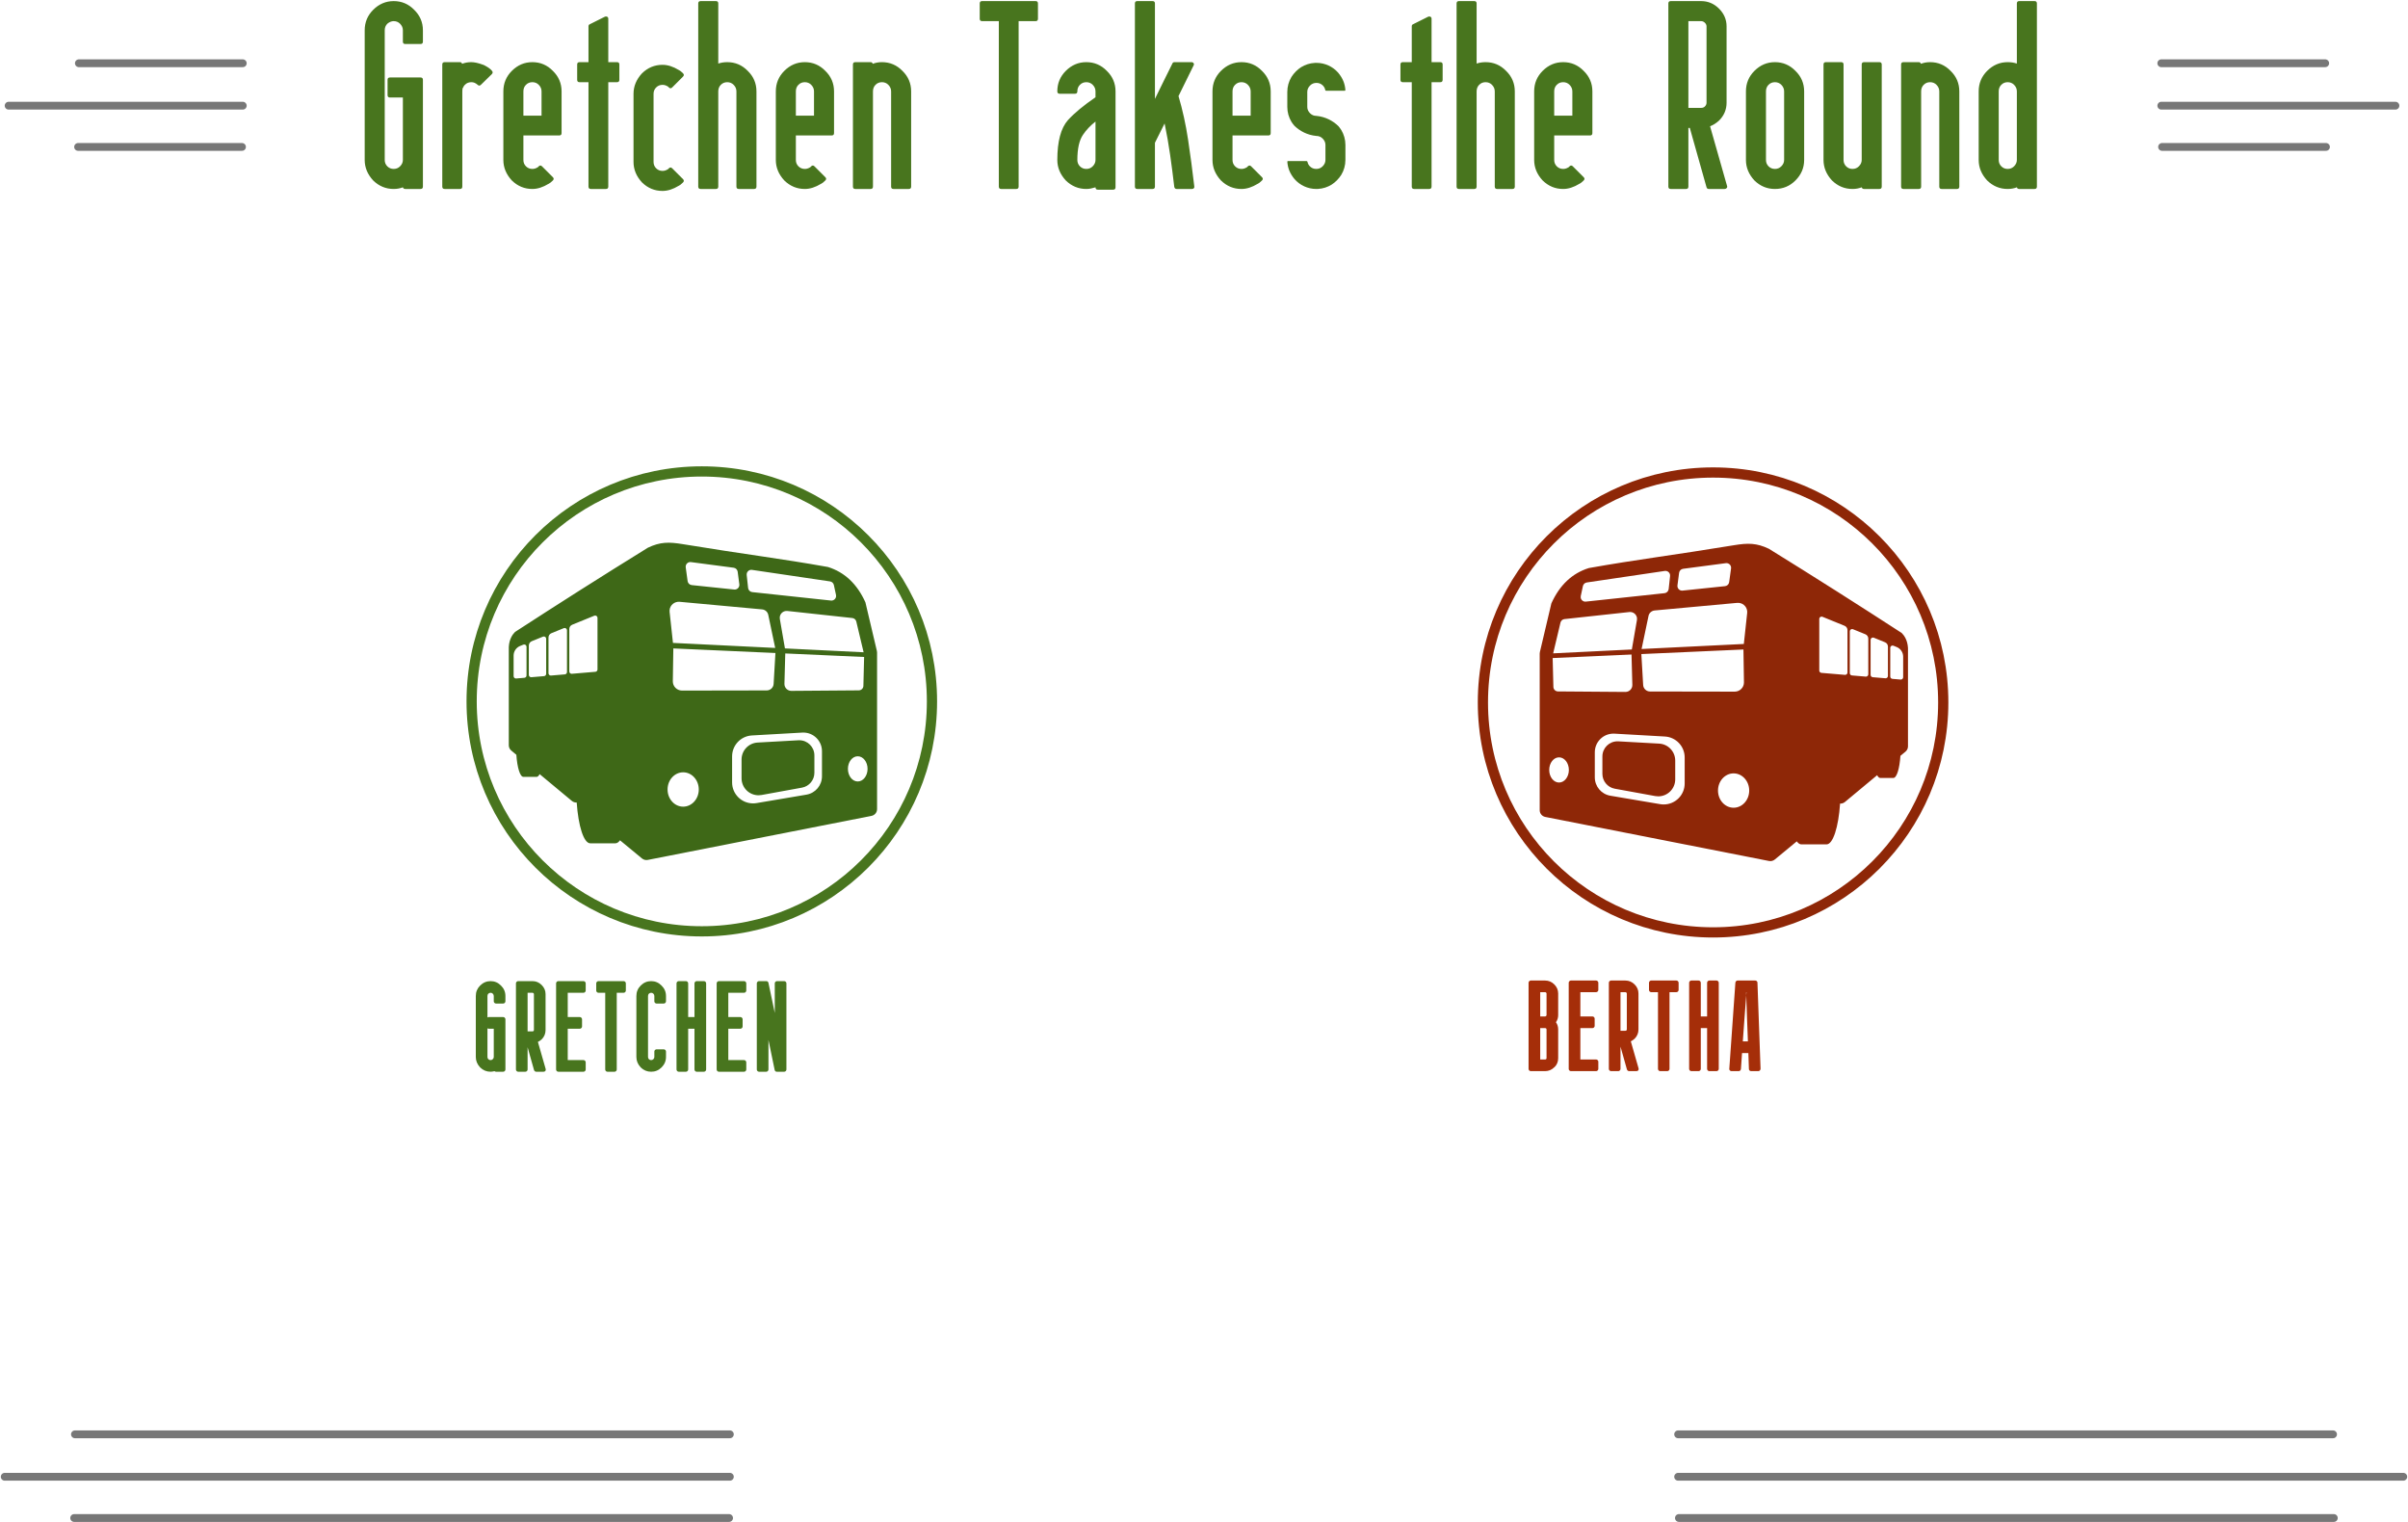 <?xml version="1.0" encoding="UTF-8"?>
<svg width="1226px" height="775px" viewBox="0 0 1226 775" version="1.1" xmlns="http://www.w3.org/2000/svg" xmlns:xlink="http://www.w3.org/1999/xlink">
    <!-- Generator: Sketch 51.3 (57544) - http://www.bohemiancoding.com/sketch -->
    <title>bus_round_win_card_gretchen</title>
    <desc>Created with Sketch.</desc>
    <defs></defs>
    <g id="Page-1" stroke="none" stroke-width="1" fill="none" fill-rule="evenodd">
        <g id="round_win_screen_gretchen" transform="translate(-290, -267)">
            <g id="bus_round_win_card_gretchen" transform="translate(235, 261)">
                <g id="button_play_next_round" transform="translate(57, 735)" fill-rule="nonzero" stroke="#272727" stroke-linecap="round" stroke-linejoin="round" stroke-opacity="0.626" stroke-width="3.974">
                    <g id="lines_r" transform="translate(852, 0)">
                        <path d="M0.397,22.8 L369.603,22.8" id="Line-2"></path>
                        <path d="M0.397,1.2 L333.841,1.2" id="Line-2"></path>
                        <path d="M0.795,43.799 L334.238,43.799" id="Line-2"></path>
                    </g>
                    <g id="lines_l" transform="translate(185, 22.5) scale(-1, 1) translate(-185, -22.5) ">
                        <path d="M0.397,22.8 L369.603,22.8" id="Line-2"></path>
                        <path d="M0.397,1.2 L333.841,1.2" id="Line-2"></path>
                        <path d="M0.795,43.799 L334.238,43.799" id="Line-2"></path>
                    </g>
                </g>
                <g id="score_bertha" transform="translate(810, 246.543)">
                    <g id="text" transform="translate(11, 242)" fill="#A52E09">
                        <path d="M20.664,34.923 C20.852,34.923 21.059,34.81 21.285,34.585 C21.36,34.509 21.398,34.396 21.398,34.246 L21.398,23.236 C21.398,23.086 21.323,22.935 21.172,22.784 C21.021,22.634 20.852,22.559 20.664,22.559 L18.18,22.559 L18.18,34.923 L20.664,34.923 Z M18.18,40.852 L18.18,56.83 L20.664,56.83 C20.89,56.83 21.059,56.773 21.172,56.66 C21.323,56.51 21.398,56.34 21.398,56.152 L21.398,41.529 C21.398,41.341 21.323,41.172 21.172,41.021 C21.059,40.908 20.89,40.852 20.664,40.852 L18.18,40.852 Z M27.326,34.246 C27.326,35.563 26.95,36.768 26.197,37.859 C26.95,38.951 27.326,40.174 27.326,41.529 L27.326,56.152 C27.326,58.034 26.667,59.596 25.35,60.838 L25.35,60.782 C24.033,62.099 22.471,62.758 20.664,62.758 L13.38,62.758 C13.079,62.758 12.816,62.645 12.59,62.419 C12.364,62.193 12.251,61.93 12.251,61.629 L12.251,17.759 C12.251,17.458 12.364,17.195 12.59,16.969 C12.816,16.743 13.079,16.63 13.38,16.63 L20.664,16.63 C22.471,16.63 24.033,17.289 25.35,18.606 C26.667,19.924 27.326,21.467 27.326,23.236 L27.326,34.246 Z M38.618,34.923 L44.772,34.923 C45.073,34.923 45.336,35.036 45.562,35.262 C45.788,35.488 45.901,35.751 45.901,36.052 L45.901,39.722 C45.901,40.024 45.788,40.287 45.562,40.513 C45.336,40.739 45.073,40.852 44.772,40.852 L38.618,40.852 L38.618,56.83 L46.635,56.83 C46.936,56.83 47.2,56.943 47.425,57.169 C47.651,57.394 47.764,57.658 47.764,57.959 L47.764,61.629 C47.764,61.93 47.651,62.193 47.425,62.419 C47.2,62.645 46.936,62.758 46.635,62.758 L33.819,62.758 C33.517,62.758 33.254,62.645 33.028,62.419 C32.802,62.193 32.689,61.93 32.689,61.629 L32.689,17.759 C32.689,17.458 32.802,17.195 33.028,16.969 C33.254,16.743 33.517,16.63 33.819,16.63 L46.635,16.63 C46.936,16.63 47.2,16.743 47.425,16.969 C47.651,17.195 47.764,17.458 47.764,17.759 L47.764,21.429 C47.764,21.73 47.651,21.994 47.425,22.22 C47.2,22.446 46.936,22.559 46.635,22.559 L38.618,22.559 L38.618,34.923 Z M54.257,62.758 C53.955,62.758 53.692,62.645 53.466,62.419 C53.24,62.193 53.127,61.93 53.127,61.629 L53.127,17.759 C53.127,17.458 53.24,17.195 53.466,16.969 C53.692,16.743 53.955,16.63 54.257,16.63 L61.54,16.63 C63.347,16.63 64.909,17.289 66.226,18.606 C67.543,19.924 68.202,21.467 68.202,23.236 L68.202,41.529 C68.202,43.373 67.543,44.954 66.226,46.272 C65.963,46.535 65.652,46.78 65.294,47.006 C64.937,47.232 64.608,47.42 64.306,47.57 C64.946,49.866 65.605,52.162 66.282,54.458 C66.96,56.754 67.619,59.051 68.259,61.347 C68.372,61.723 68.324,62.052 68.117,62.335 C67.91,62.617 67.6,62.758 67.186,62.758 L63.403,62.758 C63.177,62.758 62.961,62.673 62.754,62.504 C62.547,62.335 62.406,62.137 62.33,61.911 L59.056,50.28 L59.056,61.629 C59.056,61.93 58.943,62.193 58.717,62.419 C58.491,62.645 58.228,62.758 57.926,62.758 L54.257,62.758 Z M59.056,22.559 L59.056,42.207 L61.54,42.207 C61.766,42.207 61.935,42.15 62.048,42.037 C62.199,41.887 62.274,41.717 62.274,41.529 L62.274,23.236 C62.274,23.086 62.199,22.935 62.048,22.784 C61.897,22.634 61.728,22.559 61.54,22.559 L59.056,22.559 Z M79.268,62.758 C78.967,62.758 78.703,62.645 78.477,62.419 C78.251,62.193 78.139,61.93 78.139,61.629 L78.139,22.559 L74.695,22.559 C74.393,22.559 74.13,22.446 73.904,22.22 C73.678,21.994 73.565,21.73 73.565,21.429 L73.565,17.759 C73.565,17.458 73.678,17.195 73.904,16.969 C74.13,16.743 74.393,16.63 74.695,16.63 L87.511,16.63 C87.812,16.63 88.076,16.743 88.301,16.969 C88.527,17.195 88.64,17.458 88.64,17.759 L88.64,21.429 C88.64,21.73 88.527,21.994 88.301,22.22 C88.076,22.446 87.812,22.559 87.511,22.559 L84.01,22.559 L84.01,61.629 C84.01,61.93 83.897,62.193 83.672,62.419 C83.446,62.645 83.182,62.758 82.881,62.758 L79.268,62.758 Z M107.949,16.63 C108.25,16.63 108.514,16.743 108.739,16.969 C108.965,17.195 109.078,17.458 109.078,17.759 L109.078,61.629 C109.078,61.93 108.965,62.193 108.739,62.419 C108.514,62.645 108.25,62.758 107.949,62.758 L104.279,62.758 C103.978,62.758 103.714,62.645 103.489,62.419 C103.263,62.193 103.15,61.93 103.15,61.629 L103.15,40.852 L99.932,40.852 L99.932,61.629 C99.932,61.93 99.819,62.193 99.593,62.419 C99.367,62.645 99.104,62.758 98.802,62.758 L95.132,62.758 C94.831,62.758 94.568,62.645 94.342,62.419 C94.116,62.193 94.003,61.93 94.003,61.629 L94.003,17.759 C94.003,17.458 94.116,17.195 94.342,16.969 C94.568,16.743 94.831,16.63 95.132,16.63 L98.802,16.63 C99.104,16.63 99.367,16.743 99.593,16.969 C99.819,17.195 99.932,17.458 99.932,17.759 L99.932,34.923 L103.15,34.923 L103.15,17.759 C103.15,17.458 103.263,17.195 103.489,16.969 C103.714,16.743 103.978,16.63 104.279,16.63 L107.949,16.63 Z M115.57,62.758 C115.269,62.758 115.006,62.655 114.78,62.448 C114.554,62.241 114.441,61.986 114.441,61.685 L117.547,17.703 C117.584,17.402 117.707,17.148 117.914,16.941 C118.121,16.734 118.375,16.63 118.676,16.63 L127.653,16.63 C127.954,16.63 128.218,16.734 128.443,16.941 C128.669,17.148 128.782,17.402 128.782,17.703 L130.363,61.572 C130.363,61.874 130.25,62.146 130.024,62.391 C129.798,62.636 129.535,62.758 129.234,62.758 L125.564,62.758 C125.263,62.758 124.999,62.655 124.773,62.448 C124.548,62.241 124.435,61.986 124.435,61.685 L124.152,53.555 L120.934,53.555 L120.37,61.685 C120.332,61.986 120.21,62.241 120.003,62.448 C119.796,62.655 119.542,62.758 119.24,62.758 L115.57,62.758 Z M123.193,22.559 L123.136,22.559 C123.061,22.559 123.023,22.728 123.023,23.067 L123.08,24.196 C123.08,23.932 123.089,23.669 123.108,23.405 C123.127,23.142 123.155,22.86 123.193,22.559 Z M123.927,47.627 C123.738,43.675 123.588,39.76 123.475,35.883 C123.362,32.006 123.23,28.11 123.08,24.196 C122.779,28.186 122.477,32.081 122.176,35.883 C121.875,39.685 121.593,43.599 121.329,47.627 L123.927,47.627 Z" id="text-outlines"></path>
                    </g>
                    <g id="bus_right" fill-rule="nonzero">
                        <ellipse id="Oval" stroke="#8E2707" stroke-width="5.203" stroke-linecap="round" stroke-linejoin="round" transform="translate(117.188, 117.065) scale(-1, 1) translate(-117.188, -117.065) " cx="117.188" cy="117.065" rx="117.188" ry="117.065"></ellipse>
                        <path d="M184.305,167.747 C183.615,168.32 182.735,168.607 181.848,168.56 C181.036,180.512 178.261,189.317 174.962,189.317 L162.137,189.317 C161.32,189.317 160.535,188.777 159.805,187.784 L148.605,197.029 C147.785,197.705 146.701,197.978 145.655,197.772 L31.765,175.353 C30.112,175.027 28.922,173.591 28.922,171.922 L28.922,92.202 C28.922,91.935 28.953,91.668 29.014,91.407 L34.859,66.629 C39.088,57.286 45.448,51.291 53.939,48.644 C78.532,44.263 96.817,42.13 127.858,37.015 C134.945,35.849 139.333,35.849 145.583,38.818 C169.346,53.516 191.297,67.471 213.23,81.706 C214.484,82.944 216.205,85.329 216.422,89.365 L216.422,139.418 C216.422,140.452 215.96,141.433 215.161,142.097 L212.57,144.251 C212.148,150.73 210.699,155.505 208.977,155.505 L202.286,155.505 C201.727,155.505 201.197,155.002 200.721,154.101 L184.305,167.747 Z M52.883,55.985 C51.905,56.13 51.119,56.866 50.911,57.833 L49.827,62.873 C49.774,63.12 49.761,63.374 49.788,63.625 C49.928,64.927 51.097,65.87 52.4,65.731 L92.474,61.436 C93.583,61.317 94.46,60.441 94.58,59.332 L95.297,52.719 C95.318,52.519 95.314,52.317 95.285,52.117 C95.093,50.821 93.887,49.925 92.591,50.117 L52.883,55.985 Z M101.934,49.021 C100.869,49.161 100.031,49.999 99.891,51.064 L99.053,57.455 C99.029,57.639 99.026,57.825 99.046,58.01 C99.182,59.313 100.349,60.259 101.652,60.123 L123.278,57.864 C124.364,57.75 125.232,56.91 125.381,55.828 L126.345,48.835 C126.374,48.624 126.375,48.411 126.347,48.201 C126.176,46.902 124.985,45.988 123.686,46.158 L101.934,49.021 Z M75.826,90.098 L78.426,75.106 C78.482,74.784 78.492,74.456 78.456,74.132 C78.243,72.212 76.499,70.826 74.56,71.037 L41.53,74.628 C40.539,74.736 39.724,75.45 39.495,76.411 L35.773,92.067 L75.826,90.098 Z M75.662,92.662 L35.515,94.463 L35.886,109.178 C35.917,110.436 36.951,111.442 38.221,111.452 L72.528,111.712 C72.569,111.712 72.61,111.712 72.651,111.711 C74.601,111.659 76.139,110.051 76.086,108.12 L75.662,92.662 Z M132.845,87.294 L134.549,71.512 C134.583,71.204 134.585,70.894 134.556,70.585 C134.315,68.02 132.021,66.134 129.432,66.372 L87.452,70.232 C85.907,70.374 84.636,71.498 84.321,73.003 L80.785,89.854 L132.845,87.294 Z M132.652,90.105 L80.673,92.437 L81.592,108.191 C81.699,110.039 83.242,111.484 85.111,111.487 L128.193,111.561 C128.22,111.561 128.247,111.561 128.273,111.56 C130.874,111.521 132.949,109.401 132.91,106.826 L132.652,90.105 Z M38.763,157.837 C41.526,157.837 43.766,154.966 43.766,151.424 C43.766,147.882 41.526,145.011 38.763,145.011 C35.999,145.011 33.759,147.882 33.759,151.424 C33.759,154.966 35.999,157.837 38.763,157.837 Z M127.642,170.662 C132.03,170.662 135.588,166.747 135.588,161.917 C135.588,157.088 132.03,153.173 127.642,153.173 C123.253,153.173 119.696,157.088 119.696,161.917 C119.696,166.747 123.253,170.662 127.642,170.662 Z M67,132.955 C66.821,132.945 66.642,132.94 66.463,132.94 C61.222,132.94 56.974,137.189 56.974,142.429 L56.974,155.191 C56.974,159.821 60.315,163.775 64.88,164.547 L90.274,168.843 C90.863,168.942 91.458,168.992 92.055,168.992 C97.951,168.992 102.731,164.213 102.731,158.317 L102.731,145.066 C102.731,139.405 98.311,134.728 92.658,134.408 L67,132.955 Z M68.949,136.864 L89.751,138.023 C94.333,138.278 97.917,142.068 97.917,146.657 L97.917,156.216 C97.917,160.992 94.046,164.864 89.27,164.864 C88.75,164.864 88.231,164.817 87.72,164.724 L67.144,160.975 C63.49,160.309 60.835,157.127 60.835,153.413 L60.835,144.539 C60.835,140.294 64.277,136.853 68.522,136.853 C68.664,136.853 68.807,136.856 68.949,136.864 Z M206.22,88.633 C206.22,87.669 205.636,86.8 204.743,86.436 L199.025,84.106 C198.883,84.048 198.731,84.018 198.577,84.018 C197.922,84.018 197.391,84.549 197.391,85.204 L197.391,103.03 C197.391,103.647 197.863,104.16 198.477,104.212 L204.934,104.758 C204.967,104.761 205.001,104.762 205.034,104.762 C205.689,104.762 206.22,104.231 206.22,103.576 L206.22,88.633 Z M209.031,88.184 C208.889,88.126 208.737,88.096 208.584,88.096 C207.928,88.096 207.397,88.627 207.397,89.282 L207.397,103.876 C207.397,104.493 207.869,105.006 208.484,105.058 L212.682,105.413 C212.716,105.416 212.749,105.417 212.782,105.417 C213.438,105.417 213.969,104.886 213.969,104.231 L213.969,93.744 C213.969,91.599 212.67,89.667 210.683,88.857 L209.031,88.184 Z M196.214,84.555 C196.214,83.591 195.63,82.722 194.737,82.358 L188.43,79.788 C188.288,79.73 188.136,79.7 187.982,79.7 C187.327,79.7 186.796,80.231 186.796,80.887 L186.796,102.135 C186.796,102.751 187.268,103.265 187.883,103.317 L194.928,103.912 C194.961,103.915 194.994,103.916 195.028,103.916 C195.683,103.916 196.214,103.385 196.214,102.73 L196.214,84.555 Z M185.619,80.237 C185.619,79.273 185.035,78.404 184.142,78.04 L172.893,73.456 C172.751,73.398 172.599,73.368 172.445,73.368 C171.79,73.368 171.259,73.899 171.259,74.554 L171.259,100.821 C171.259,101.438 171.731,101.951 172.346,102.003 L184.333,103.017 C184.366,103.019 184.4,103.021 184.433,103.021 C185.088,103.021 185.619,102.49 185.619,101.835 L185.619,80.237 Z" id="bus-outline" fill="#8E2707"></path>
                    </g>
                </g>
                <g id="score_gretchen" transform="translate(285, 246)">
                    <g id="text" transform="translate(0, 242.055)" fill="#48751E">
                        <path d="M18.857,41.647 C18.556,41.647 18.33,41.571 18.18,41.421 L18.18,56.044 C18.18,56.496 18.33,56.872 18.632,57.173 C18.933,57.475 19.309,57.625 19.761,57.625 C20.212,57.625 20.589,57.475 20.89,57.173 C21.229,56.835 21.398,56.458 21.398,56.044 L21.398,41.647 L18.857,41.647 Z M19.761,17.425 C21.831,17.425 23.6,18.178 25.068,19.683 C26.574,21.151 27.327,22.92 27.327,24.991 L27.327,27.701 C27.327,28.002 27.214,28.265 26.988,28.491 C26.762,28.717 26.498,28.83 26.197,28.83 L22.527,28.83 C22.226,28.83 21.963,28.717 21.737,28.491 C21.511,28.265 21.398,28.002 21.398,27.701 L21.398,24.991 C21.398,24.539 21.229,24.144 20.89,23.805 C20.589,23.504 20.212,23.353 19.761,23.353 C19.384,23.353 19.008,23.504 18.632,23.805 C18.33,24.106 18.18,24.501 18.18,24.991 L18.18,35.944 C18.406,35.794 18.632,35.718 18.857,35.718 L26.197,35.718 C26.498,35.718 26.762,35.831 26.988,36.057 C27.214,36.283 27.327,36.546 27.327,36.847 L27.327,62.424 C27.327,62.725 27.214,62.989 26.988,63.215 C26.762,63.441 26.498,63.554 26.197,63.554 L22.527,63.554 C22.264,63.554 22,63.459 21.737,63.271 C21.398,63.347 21.069,63.412 20.749,63.469 C20.429,63.525 20.1,63.554 19.761,63.554 C17.728,63.554 15.959,62.82 14.453,61.352 C12.985,59.771 12.251,58.002 12.251,56.044 L12.251,24.991 C12.251,22.92 12.985,21.151 14.453,19.683 C15.959,18.178 17.728,17.425 19.761,17.425 Z M33.819,63.554 C33.518,63.554 33.254,63.441 33.029,63.215 C32.803,62.989 32.69,62.725 32.69,62.424 L32.69,18.554 C32.69,18.253 32.803,17.989 33.029,17.764 C33.254,17.538 33.518,17.425 33.819,17.425 L41.102,17.425 C42.909,17.425 44.471,18.084 45.789,19.401 C47.106,20.718 47.765,22.262 47.765,24.031 L47.765,42.324 C47.765,44.169 47.106,45.749 45.789,47.067 C45.525,47.33 45.215,47.575 44.857,47.801 C44.5,48.027 44.17,48.215 43.869,48.366 C44.509,50.662 45.168,52.958 45.845,55.254 C46.523,57.55 47.181,59.846 47.821,62.142 C47.934,62.518 47.887,62.848 47.68,63.13 C47.473,63.412 47.163,63.554 46.749,63.554 L42.966,63.554 C42.74,63.554 42.523,63.469 42.316,63.299 C42.109,63.13 41.968,62.932 41.893,62.707 L38.618,51.076 L38.618,62.424 C38.618,62.725 38.505,62.989 38.279,63.215 C38.054,63.441 37.79,63.554 37.489,63.554 L33.819,63.554 Z M38.618,23.353 L38.618,43.002 L41.102,43.002 C41.328,43.002 41.498,42.945 41.611,42.832 C41.761,42.682 41.836,42.512 41.836,42.324 L41.836,24.031 C41.836,23.88 41.761,23.73 41.611,23.579 C41.46,23.429 41.291,23.353 41.102,23.353 L38.618,23.353 Z M59.057,35.718 L65.211,35.718 C65.512,35.718 65.775,35.831 66.001,36.057 C66.227,36.283 66.34,36.546 66.34,36.847 L66.34,40.517 C66.34,40.819 66.227,41.082 66.001,41.308 C65.775,41.534 65.512,41.647 65.211,41.647 L59.057,41.647 L59.057,57.625 L67.074,57.625 C67.375,57.625 67.639,57.738 67.864,57.964 C68.09,58.19 68.203,58.453 68.203,58.754 L68.203,62.424 C68.203,62.725 68.09,62.989 67.864,63.215 C67.639,63.441 67.375,63.554 67.074,63.554 L54.257,63.554 C53.956,63.554 53.693,63.441 53.467,63.215 C53.241,62.989 53.128,62.725 53.128,62.424 L53.128,18.554 C53.128,18.253 53.241,17.989 53.467,17.764 C53.693,17.538 53.956,17.425 54.257,17.425 L67.074,17.425 C67.375,17.425 67.639,17.538 67.864,17.764 C68.09,17.989 68.203,18.253 68.203,18.554 L68.203,22.224 C68.203,22.525 68.09,22.789 67.864,23.014 C67.639,23.24 67.375,23.353 67.074,23.353 L59.057,23.353 L59.057,35.718 Z M79.269,63.554 C78.968,63.554 78.704,63.441 78.479,63.215 C78.253,62.989 78.14,62.725 78.14,62.424 L78.14,23.353 L74.696,23.353 C74.395,23.353 74.131,23.24 73.905,23.014 C73.679,22.789 73.566,22.525 73.566,22.224 L73.566,18.554 C73.566,18.253 73.679,17.989 73.905,17.764 C74.131,17.538 74.395,17.425 74.696,17.425 L87.512,17.425 C87.813,17.425 88.077,17.538 88.303,17.764 C88.529,17.989 88.642,18.253 88.642,18.554 L88.642,22.224 C88.642,22.525 88.529,22.789 88.303,23.014 C88.077,23.24 87.813,23.353 87.512,23.353 L84.012,23.353 L84.012,62.424 C84.012,62.725 83.899,62.989 83.673,63.215 C83.447,63.441 83.184,63.554 82.883,63.554 L79.269,63.554 Z M101.514,17.425 C103.584,17.425 105.353,18.178 106.821,19.683 C108.327,21.151 109.08,22.92 109.08,24.991 L109.08,27.701 C109.08,28.002 108.967,28.265 108.741,28.491 C108.515,28.717 108.252,28.83 107.951,28.83 L104.281,28.83 C103.98,28.83 103.716,28.717 103.49,28.491 C103.264,28.265 103.151,28.002 103.151,27.701 L103.151,24.991 C103.151,24.539 102.982,24.144 102.643,23.805 C102.342,23.504 101.966,23.353 101.514,23.353 C101.138,23.353 100.761,23.504 100.385,23.805 C100.084,24.106 99.933,24.501 99.933,24.991 L99.933,56.044 C99.933,56.496 100.084,56.872 100.385,57.173 C100.686,57.475 101.062,57.625 101.514,57.625 C101.966,57.625 102.342,57.475 102.643,57.173 C102.982,56.835 103.151,56.458 103.151,56.044 L103.151,53.278 C103.151,52.977 103.264,52.713 103.49,52.487 C103.716,52.261 103.98,52.148 104.281,52.148 L107.951,52.148 C108.252,52.148 108.515,52.261 108.741,52.487 C108.967,52.713 109.08,52.977 109.08,53.278 L109.08,56.044 C109.08,58.077 108.327,59.846 106.821,61.352 C105.353,62.82 103.584,63.554 101.514,63.554 C99.481,63.554 97.712,62.82 96.207,61.352 C94.739,59.771 94.005,58.002 94.005,56.044 L94.005,24.991 C94.005,22.92 94.739,21.151 96.207,19.683 C97.712,18.178 99.481,17.425 101.514,17.425 Z M128.389,17.425 C128.69,17.425 128.954,17.538 129.179,17.764 C129.405,17.989 129.518,18.253 129.518,18.554 L129.518,62.424 C129.518,62.725 129.405,62.989 129.179,63.215 C128.954,63.441 128.69,63.554 128.389,63.554 L124.719,63.554 C124.418,63.554 124.154,63.441 123.929,63.215 C123.703,62.989 123.59,62.725 123.59,62.424 L123.59,41.647 L120.372,41.647 L120.372,62.424 C120.372,62.725 120.259,62.989 120.033,63.215 C119.807,63.441 119.543,63.554 119.242,63.554 L115.572,63.554 C115.271,63.554 115.008,63.441 114.782,63.215 C114.556,62.989 114.443,62.725 114.443,62.424 L114.443,18.554 C114.443,18.253 114.556,17.989 114.782,17.764 C115.008,17.538 115.271,17.425 115.572,17.425 L119.242,17.425 C119.543,17.425 119.807,17.538 120.033,17.764 C120.259,17.989 120.372,18.253 120.372,18.554 L120.372,35.718 L123.59,35.718 L123.59,18.554 C123.59,18.253 123.703,17.989 123.929,17.764 C124.154,17.538 124.418,17.425 124.719,17.425 L128.389,17.425 Z M140.81,35.718 L146.964,35.718 C147.265,35.718 147.529,35.831 147.755,36.057 C147.98,36.283 148.093,36.546 148.093,36.847 L148.093,40.517 C148.093,40.819 147.98,41.082 147.755,41.308 C147.529,41.534 147.265,41.647 146.964,41.647 L140.81,41.647 L140.81,57.625 L148.827,57.625 C149.128,57.625 149.392,57.738 149.618,57.964 C149.844,58.19 149.957,58.453 149.957,58.754 L149.957,62.424 C149.957,62.725 149.844,62.989 149.618,63.215 C149.392,63.441 149.128,63.554 148.827,63.554 L136.011,63.554 C135.71,63.554 135.446,63.441 135.22,63.215 C134.994,62.989 134.881,62.725 134.881,62.424 L134.881,18.554 C134.881,18.253 134.994,17.989 135.22,17.764 C135.446,17.538 135.71,17.425 136.011,17.425 L148.827,17.425 C149.128,17.425 149.392,17.538 149.618,17.764 C149.844,17.989 149.957,18.253 149.957,18.554 L149.957,22.224 C149.957,22.525 149.844,22.789 149.618,23.014 C149.392,23.24 149.128,23.353 148.827,23.353 L140.81,23.353 L140.81,35.718 Z M156.449,63.554 C156.148,63.554 155.884,63.441 155.659,63.215 C155.433,62.989 155.32,62.725 155.32,62.424 L155.32,18.554 C155.32,18.253 155.433,17.989 155.659,17.764 C155.884,17.538 156.148,17.425 156.449,17.425 L160.119,17.425 C160.721,17.425 161.098,17.726 161.248,18.328 L164.466,33.629 L164.466,18.554 C164.466,18.253 164.579,17.989 164.805,17.764 C165.031,17.538 165.295,17.425 165.596,17.425 L169.266,17.425 C169.567,17.425 169.83,17.538 170.056,17.764 C170.282,17.989 170.395,18.253 170.395,18.554 L170.395,62.424 C170.395,62.725 170.282,62.989 170.056,63.215 C169.83,63.441 169.567,63.554 169.266,63.554 L165.539,63.554 C164.937,63.554 164.561,63.252 164.41,62.65 L161.248,47.349 L161.248,62.424 C161.248,62.725 161.135,62.989 160.909,63.215 C160.684,63.441 160.42,63.554 160.119,63.554 L156.449,63.554 Z" id="text-outlines"></path>
                    </g>
                    <g id="bus_left" transform="translate(10.125, 0)" fill-rule="nonzero">
                        <ellipse id="Oval" stroke="#48751E" stroke-width="5.203" stroke-linecap="round" stroke-linejoin="round" transform="translate(117.188, 117.065) scale(-1, 1) translate(-117.188, -117.065) " cx="117.188" cy="117.065" rx="117.188" ry="117.065"></ellipse>
                        <path d="M174.305,167.747 C173.615,168.32 172.735,168.607 171.848,168.56 C171.036,180.512 168.261,189.317 164.962,189.317 L152.137,189.317 C151.32,189.317 150.535,188.777 149.805,187.784 L138.605,197.029 C137.785,197.705 136.701,197.978 135.655,197.772 L21.765,175.353 C20.112,175.027 18.922,173.591 18.922,171.922 L18.922,92.202 C18.922,91.935 18.953,91.668 19.014,91.407 L24.859,66.629 C29.088,57.286 35.448,51.291 43.939,48.644 C68.532,44.263 86.817,42.13 117.858,37.015 C124.945,35.849 129.333,35.849 135.583,38.818 C159.346,53.516 181.297,67.471 203.23,81.706 C204.484,82.944 206.205,85.329 206.422,89.365 L206.422,139.418 C206.422,140.452 205.96,141.433 205.161,142.097 L202.57,144.251 C202.148,150.73 200.699,155.505 198.977,155.505 L192.286,155.505 C191.727,155.505 191.197,155.002 190.721,154.101 L174.305,167.747 Z M42.883,55.985 C41.905,56.13 41.119,56.866 40.911,57.833 L39.827,62.873 C39.774,63.12 39.761,63.374 39.788,63.625 C39.928,64.927 41.097,65.87 42.4,65.731 L82.474,61.436 C83.583,61.317 84.46,60.441 84.58,59.332 L85.297,52.719 C85.318,52.519 85.314,52.317 85.285,52.117 C85.093,50.821 83.887,49.925 82.591,50.117 L42.883,55.985 Z M91.934,49.021 C90.869,49.161 90.031,49.999 89.891,51.064 L89.053,57.455 C89.029,57.639 89.026,57.825 89.046,58.01 C89.182,59.313 90.349,60.259 91.652,60.123 L113.278,57.864 C114.364,57.75 115.232,56.91 115.381,55.828 L116.345,48.835 C116.374,48.624 116.375,48.411 116.347,48.201 C116.176,46.902 114.985,45.988 113.686,46.158 L91.934,49.021 Z M65.826,90.098 L68.426,75.106 C68.482,74.784 68.492,74.456 68.456,74.132 C68.243,72.212 66.499,70.826 64.56,71.037 L31.53,74.628 C30.539,74.736 29.724,75.45 29.495,76.411 L25.773,92.067 L65.826,90.098 Z M65.662,92.662 L25.515,94.463 L25.886,109.178 C25.917,110.436 26.951,111.442 28.221,111.452 L62.528,111.712 C62.569,111.712 62.61,111.712 62.651,111.711 C64.601,111.659 66.139,110.051 66.086,108.12 L65.662,92.662 Z M122.845,87.294 L124.549,71.512 C124.583,71.204 124.585,70.894 124.556,70.585 C124.315,68.02 122.021,66.134 119.432,66.372 L77.452,70.232 C75.907,70.374 74.636,71.498 74.321,73.003 L70.785,89.854 L122.845,87.294 Z M122.652,90.105 L70.673,92.437 L71.592,108.191 C71.699,110.039 73.242,111.484 75.111,111.487 L118.193,111.561 C118.22,111.561 118.247,111.561 118.273,111.56 C120.874,111.521 122.949,109.401 122.91,106.826 L122.652,90.105 Z M28.763,157.837 C31.526,157.837 33.766,154.966 33.766,151.424 C33.766,147.882 31.526,145.011 28.763,145.011 C25.999,145.011 23.759,147.882 23.759,151.424 C23.759,154.966 25.999,157.837 28.763,157.837 Z M117.642,170.662 C122.03,170.662 125.588,166.747 125.588,161.917 C125.588,157.088 122.03,153.173 117.642,153.173 C113.253,153.173 109.696,157.088 109.696,161.917 C109.696,166.747 113.253,170.662 117.642,170.662 Z M57,132.955 C56.821,132.945 56.642,132.94 56.463,132.94 C51.222,132.94 46.974,137.189 46.974,142.429 L46.974,155.191 C46.974,159.821 50.315,163.775 54.88,164.547 L80.274,168.843 C80.863,168.942 81.458,168.992 82.055,168.992 C87.951,168.992 92.731,164.213 92.731,158.317 L92.731,145.066 C92.731,139.405 88.311,134.728 82.658,134.408 L57,132.955 Z M58.949,136.864 L79.751,138.023 C84.333,138.278 87.917,142.068 87.917,146.657 L87.917,156.216 C87.917,160.992 84.046,164.864 79.27,164.864 C78.75,164.864 78.231,164.817 77.72,164.724 L57.144,160.975 C53.49,160.309 50.835,157.127 50.835,153.413 L50.835,144.539 C50.835,140.294 54.277,136.853 58.522,136.853 C58.664,136.853 58.807,136.856 58.949,136.864 Z M196.22,88.633 C196.22,87.669 195.636,86.8 194.743,86.436 L189.025,84.106 C188.883,84.048 188.731,84.018 188.577,84.018 C187.922,84.018 187.391,84.549 187.391,85.204 L187.391,103.03 C187.391,103.647 187.863,104.16 188.477,104.212 L194.934,104.758 C194.967,104.761 195.001,104.762 195.034,104.762 C195.689,104.762 196.22,104.231 196.22,103.576 L196.22,88.633 Z M199.031,88.184 C198.889,88.126 198.737,88.096 198.584,88.096 C197.928,88.096 197.397,88.627 197.397,89.282 L197.397,103.876 C197.397,104.493 197.869,105.006 198.484,105.058 L202.682,105.413 C202.716,105.416 202.749,105.417 202.782,105.417 C203.438,105.417 203.969,104.886 203.969,104.231 L203.969,93.744 C203.969,91.599 202.67,89.667 200.683,88.857 L199.031,88.184 Z M186.214,84.555 C186.214,83.591 185.63,82.722 184.737,82.358 L178.43,79.788 C178.288,79.73 178.136,79.7 177.982,79.7 C177.327,79.7 176.796,80.231 176.796,80.887 L176.796,102.135 C176.796,102.751 177.268,103.265 177.883,103.317 L184.928,103.912 C184.961,103.915 184.994,103.916 185.028,103.916 C185.683,103.916 186.214,103.385 186.214,102.73 L186.214,84.555 Z M175.619,80.237 C175.619,79.273 175.035,78.404 174.142,78.04 L162.893,73.456 C162.751,73.398 162.599,73.368 162.445,73.368 C161.79,73.368 161.259,73.899 161.259,74.554 L161.259,100.821 C161.259,101.438 161.731,101.951 162.346,102.003 L174.333,103.017 C174.366,103.019 174.4,103.021 174.433,103.021 C175.088,103.021 175.619,102.49 175.619,101.835 L175.619,80.237 Z" id="bus-outline" fill="#3E6817" transform="translate(112.672, 117.065) scale(-1, 1) translate(-112.672, -117.065) "></path>
                    </g>
                </g>
                <g id="header">
                    <g id="lines_r" transform="translate(1155, 37)" fill-rule="nonzero" stroke="#272727" stroke-linecap="round" stroke-linejoin="round" stroke-opacity="0.626" stroke-width="3.974">
                        <path d="M0.397,22.8 L119.603,22.8" id="Line-2"></path>
                        <path d="M0.397,1.2 L83.841,1.2" id="Line-2"></path>
                        <path d="M0.795,43.799 L84.238,43.799" id="Line-2"></path>
                    </g>
                    <g id="text" fill="#48751E">
                        <path d="M255.44,6.56 C259.52,6.56 263,8.04 265.88,11 C268.84,13.88 270.32,17.36 270.32,21.44 L270.32,27.2 C270.32,28 269.92,28.4 269.12,28.4 L261.32,28.4 C260.52,28.4 260.12,28 260.12,27.2 L260.12,21.44 C260.12,20.16 259.64,19.04 258.68,18.08 C257.8,17.2 256.72,16.76 255.44,16.76 C254.32,16.76 253.24,17.2 252.2,18.08 C251.32,18.96 250.88,20.08 250.88,21.44 L250.88,87.44 C250.88,88.72 251.32,89.8 252.2,90.68 C253.08,91.56 254.16,92 255.44,92 C256.72,92 257.8,91.56 258.68,90.68 C259.64,89.72 260.12,88.64 260.12,87.44 L260.12,55.64 L253.52,55.64 C252.72,55.64 252.32,55.24 252.32,54.44 L252.32,46.64 C252.32,45.84 252.72,45.44 253.52,45.44 L269.12,45.44 C269.92,45.44 270.32,45.84 270.32,46.64 L270.32,101 C270.32,101.8 269.92,102.2 269.12,102.2 L261.32,102.2 C260.68,102.2 260.28,101.92 260.12,101.36 C258.68,101.92 257.12,102.2 255.44,102.2 C251.44,102.2 247.96,100.76 245,97.88 C242.12,94.76 240.68,91.28 240.68,87.44 L240.68,21.44 C240.68,17.36 242.12,13.88 245,11 C247.96,8.04 251.44,6.56 255.44,6.56 Z M289.18,37.64 C289.74,37.64 290.1,37.92 290.26,38.48 C291.7,37.92 293.26,37.64 294.94,37.64 C296.54,37.64 298.54,38.08 300.94,38.96 L301.54,39.2 C303.54,40.24 304.86,41.2 305.5,42.08 C305.98,42.64 305.94,43.2 305.38,43.76 L299.86,49.16 C299.3,49.72 298.74,49.72 298.18,49.16 L297.22,48.44 C297.06,48.44 296.9,48.36 296.74,48.2 C296.58,48.12 296.46,48.08 296.38,48.08 C296.06,47.92 295.58,47.84 294.94,47.84 C293.66,47.84 292.58,48.28 291.7,49.16 C291.22,49.64 290.94,50.08 290.86,50.48 L290.62,50.72 C290.46,51.2 290.38,51.8 290.38,52.52 L290.38,101 C290.38,101.8 289.98,102.2 289.18,102.2 L281.38,102.2 C280.58,102.2 280.18,101.8 280.18,101 L280.18,38.84 C280.18,38.04 280.58,37.64 281.38,37.64 L289.18,37.64 Z M336.48,96.2 C337.04,96.76 337.04,97.32 336.48,97.88 C335.92,98.44 335.52,98.8 335.28,98.96 C334.56,99.44 334.24,99.64 334.32,99.56 C331.44,101.32 328.68,102.2 326.04,102.2 C322.04,102.2 318.56,100.76 315.6,97.88 C312.72,94.76 311.28,91.28 311.28,87.44 L311.28,52.52 C311.28,48.44 312.72,44.96 315.6,42.08 C318.56,39.12 322.04,37.64 326.04,37.64 C330.12,37.64 333.6,39.12 336.48,42.08 C339.44,44.96 340.92,48.44 340.92,52.52 L340.92,73.76 C340.92,74.56 340.52,74.96 339.72,74.96 L321.48,74.96 L321.48,87.44 C321.48,88.72 321.92,89.8 322.8,90.68 C323.68,91.56 324.76,92 326.04,92 C326.92,92 327.76,91.76 328.56,91.28 L328.8,91.16 L329.28,90.68 C329.84,90.12 330.4,90.12 330.96,90.68 L336.48,96.2 Z M330.72,64.88 L330.72,52.52 C330.72,51.24 330.24,50.12 329.28,49.16 C328.4,48.28 327.32,47.84 326.04,47.84 C324.76,47.84 323.68,48.28 322.8,49.16 C321.92,50.04 321.48,51.16 321.48,52.52 L321.48,64.88 L330.72,64.88 Z M348.86,38.84 C348.86,38.04 349.26,37.64 350.06,37.64 L354.62,37.64 L354.62,19.4 C354.62,18.84 354.86,18.48 355.34,18.32 L363.02,14.48 C363.42,14.32 363.8,14.34 364.16,14.54 C364.52,14.74 364.7,15.08 364.7,15.56 L364.7,37.64 L369.14,37.64 C369.94,37.64 370.34,38.04 370.34,38.84 L370.34,46.64 C370.34,47.44 369.94,47.84 369.14,47.84 L364.7,47.84 L364.7,101 C364.7,101.8 364.3,102.2 363.5,102.2 L355.82,102.2 C355.02,102.2 354.62,101.8 354.62,101 L354.62,47.84 L350.06,47.84 C349.26,47.84 348.86,47.44 348.86,46.64 L348.86,38.84 Z M411.7,102.2 C410.9,102.2 410.5,101.8 410.5,101 L410.5,7.76 C410.5,6.96 410.9,6.56 411.7,6.56 L419.5,6.56 C420.3,6.56 420.7,6.96 420.7,7.76 L420.7,38.36 C422.14,37.88 423.66,37.64 425.26,37.64 C429.34,37.64 432.82,39.12 435.7,42.08 C438.66,44.96 440.14,48.44 440.14,52.52 L440.14,101 C440.14,101.8 439.74,102.2 438.94,102.2 L431.14,102.2 C430.34,102.2 429.94,101.8 429.94,101 L429.94,52.52 C429.94,51.24 429.46,50.12 428.5,49.16 C427.62,48.28 426.54,47.84 425.26,47.84 C423.98,47.84 422.9,48.28 422.02,49.16 C421.14,50.04 420.7,51.16 420.7,52.52 L420.7,101 C420.7,101.8 420.3,102.2 419.5,102.2 L411.7,102.2 Z M475.2,96.2 C475.76,96.76 475.76,97.32 475.2,97.88 C474.64,98.44 474.24,98.8 474,98.96 C473.28,99.44 472.96,99.64 473.04,99.56 C470.16,101.32 467.4,102.2 464.76,102.2 C460.76,102.2 457.28,100.76 454.32,97.88 C451.44,94.76 450,91.28 450,87.44 L450,52.52 C450,48.44 451.44,44.96 454.32,42.08 C457.28,39.12 460.76,37.64 464.76,37.64 C468.84,37.64 472.32,39.12 475.2,42.08 C478.16,44.96 479.64,48.44 479.64,52.52 L479.64,73.76 C479.64,74.56 479.24,74.96 478.44,74.96 L460.2,74.96 L460.2,87.44 C460.2,88.72 460.64,89.8 461.52,90.68 C462.4,91.56 463.48,92 464.76,92 C465.64,92 466.48,91.76 467.28,91.28 L467.52,91.16 L468,90.68 C468.56,90.12 469.12,90.12 469.68,90.68 L475.2,96.2 Z M469.44,64.88 L469.44,52.52 C469.44,51.24 468.96,50.12 468,49.16 C467.12,48.28 466.04,47.84 464.76,47.84 C463.48,47.84 462.4,48.28 461.52,49.16 C460.64,50.04 460.2,51.16 460.2,52.52 L460.2,64.88 L469.44,64.88 Z M490.46,102.2 C489.66,102.2 489.26,101.8 489.26,101 L489.26,38.84 C489.26,38.04 489.66,37.64 490.46,37.64 L498.26,37.64 C498.82,37.64 499.18,37.92 499.34,38.48 C500.78,37.92 502.34,37.64 504.02,37.64 C508.1,37.64 511.58,39.12 514.46,42.08 C517.42,44.96 518.9,48.44 518.9,52.52 L518.9,101 C518.9,101.8 518.5,102.2 517.7,102.2 L509.9,102.2 C509.1,102.2 508.7,101.8 508.7,101 L508.7,52.52 C508.7,51.24 508.22,50.12 507.26,49.16 C506.38,48.28 505.3,47.84 504.02,47.84 C502.74,47.84 501.66,48.28 500.78,49.16 C499.9,50.04 499.46,51.16 499.46,52.52 L499.46,101 C499.46,101.8 499.06,102.2 498.26,102.2 L490.46,102.2 Z M564.74,102.2 C563.94,102.2 563.54,101.8 563.54,101 L563.54,16.76 L555.02,16.76 C554.22,16.76 553.82,16.36 553.82,15.56 L553.82,7.76 C553.82,6.96 554.22,6.56 555.02,6.56 L582.26,6.56 C583.06,6.56 583.46,6.96 583.46,7.76 L583.46,15.56 C583.46,16.36 583.06,16.76 582.26,16.76 L573.62,16.76 L573.62,101 C573.62,101.8 573.22,102.2 572.42,102.2 L564.74,102.2 Z M622.96,101.36 C622.96,102.16 622.56,102.56 621.76,102.56 L613.96,102.56 C613.16,102.56 612.76,102.16 612.76,101.36 C611.96,101.6 611.18,101.8 610.42,101.96 C609.66,102.12 608.88,102.2 608.08,102.2 C604.08,102.2 600.6,100.76 597.64,97.88 C594.76,94.76 593.32,91.28 593.32,87.44 C593.32,78 595.12,71.24 598.72,67.16 C600.4,65.32 602.4,63.44 604.72,61.52 C607.04,59.6 609.72,57.6 612.76,55.52 L612.76,52.52 C612.76,51.24 612.28,50.12 611.32,49.16 C610.44,48.28 609.36,47.84 608.08,47.84 C606.8,47.84 605.72,48.28 604.84,49.16 C603.96,50.04 603.52,51.16 603.52,52.52 C603.52,53.32 603.12,53.72 602.32,53.72 L594.52,53.72 C593.72,53.72 593.32,53.32 593.32,52.52 C593.32,48.44 594.76,44.96 597.64,42.08 C600.6,39.12 604.08,37.64 608.08,37.64 C612.16,37.64 615.64,39.12 618.52,42.08 C621.48,44.96 622.96,48.44 622.96,52.52 L622.96,101.36 Z M612.76,67.88 C610.12,69.96 608,72.2 606.4,74.6 C604.48,77.4 603.52,81.68 603.52,87.44 C603.52,88.72 603.96,89.8 604.84,90.68 C605.72,91.56 606.8,92 608.08,92 C609.36,92 610.44,91.56 611.32,90.68 C612.28,89.72 612.76,88.64 612.76,87.44 L612.76,67.88 Z M655.02,54.92 C657.1,61.96 658.72,69.32 659.88,77 C661.04,84.68 662.1,92.64 663.06,100.88 C663.14,101.28 663.06,101.6 662.82,101.84 C662.58,102.08 662.26,102.2 661.86,102.2 L654.06,102.2 C653.42,102.2 653.02,101.84 652.86,101.12 C652.22,95.6 651.52,90.18 650.76,84.86 C650,79.54 649.06,74.2 647.94,68.84 L643.02,78.68 L643.02,101 C643.02,101.8 642.62,102.2 641.82,102.2 L634.02,102.2 C633.22,102.2 632.82,101.8 632.82,101 L632.82,7.76 C632.82,6.96 633.22,6.56 634.02,6.56 L641.82,6.56 C642.62,6.56 643.02,6.96 643.02,7.76 L643.02,56.36 C644.46,53.48 645.94,50.46 647.46,47.3 C648.98,44.14 650.46,41.16 651.9,38.36 C652.06,37.88 652.42,37.64 652.98,37.64 L661.62,37.64 C662.1,37.64 662.46,37.82 662.7,38.18 C662.94,38.54 662.94,38.92 662.7,39.32 L655.02,54.92 Z M697.52,96.2 C698.08,96.76 698.08,97.32 697.52,97.88 C696.96,98.44 696.56,98.8 696.32,98.96 C695.6,99.44 695.28,99.64 695.36,99.56 C692.48,101.32 689.72,102.2 687.08,102.2 C683.08,102.2 679.6,100.76 676.64,97.88 C673.76,94.76 672.32,91.28 672.32,87.44 L672.32,52.52 C672.32,48.44 673.76,44.96 676.64,42.08 C679.6,39.12 683.08,37.64 687.08,37.64 C691.16,37.64 694.64,39.12 697.52,42.08 C700.48,44.96 701.96,48.44 701.96,52.52 L701.96,73.76 C701.96,74.56 701.56,74.96 700.76,74.96 L682.52,74.96 L682.52,87.44 C682.52,88.72 682.96,89.8 683.84,90.68 C684.72,91.56 685.8,92 687.08,92 C687.96,92 688.8,91.76 689.6,91.28 L689.84,91.16 L690.32,90.68 C690.88,90.12 691.44,90.12 692,90.68 L697.52,96.2 Z M691.76,64.88 L691.76,52.52 C691.76,51.24 691.28,50.12 690.32,49.16 C689.44,48.28 688.36,47.84 687.08,47.84 C685.8,47.84 684.72,48.28 683.84,49.16 C682.96,50.04 682.52,51.16 682.52,52.52 L682.52,64.88 L691.76,64.88 Z M768.02,38.84 C768.02,38.04 768.42,37.64 769.22,37.64 L773.78,37.64 L773.78,19.4 C773.78,18.84 774.02,18.48 774.5,18.32 L782.18,14.48 C782.58,14.32 782.96,14.34 783.32,14.54 C783.68,14.74 783.86,15.08 783.86,15.56 L783.86,37.64 L788.3,37.64 C789.1,37.64 789.5,38.04 789.5,38.84 L789.5,46.64 C789.5,47.44 789.1,47.84 788.3,47.84 L783.86,47.84 L783.86,101 C783.86,101.8 783.46,102.2 782.66,102.2 L774.98,102.2 C774.18,102.2 773.78,101.8 773.78,101 L773.78,47.84 L769.22,47.84 C768.42,47.84 768.02,47.44 768.02,46.64 L768.02,38.84 Z M797.8,102.2 C797,102.2 796.6,101.8 796.6,101 L796.6,7.76 C796.6,6.96 797,6.56 797.8,6.56 L805.6,6.56 C806.4,6.56 806.8,6.96 806.8,7.76 L806.8,38.36 C808.24,37.88 809.76,37.64 811.36,37.64 C815.44,37.64 818.92,39.12 821.8,42.08 C824.76,44.96 826.24,48.44 826.24,52.52 L826.24,101 C826.24,101.8 825.84,102.2 825.04,102.2 L817.24,102.2 C816.44,102.2 816.04,101.8 816.04,101 L816.04,52.52 C816.04,51.24 815.56,50.12 814.6,49.16 C813.72,48.28 812.64,47.84 811.36,47.84 C810.08,47.84 809,48.28 808.12,49.16 C807.24,50.04 806.8,51.16 806.8,52.52 L806.8,101 C806.8,101.8 806.4,102.2 805.6,102.2 L797.8,102.2 Z M861.3,96.2 C861.86,96.76 861.86,97.32 861.3,97.88 C860.74,98.44 860.34,98.8 860.1,98.96 C859.38,99.44 859.06,99.64 859.14,99.56 C856.26,101.32 853.5,102.2 850.86,102.2 C846.86,102.2 843.38,100.76 840.42,97.88 C837.54,94.76 836.1,91.28 836.1,87.44 L836.1,52.52 C836.1,48.44 837.54,44.96 840.42,42.08 C843.38,39.12 846.86,37.64 850.86,37.64 C854.94,37.64 858.42,39.12 861.3,42.08 C864.26,44.96 865.74,48.44 865.74,52.52 L865.74,73.76 C865.74,74.56 865.34,74.96 864.54,74.96 L846.3,74.96 L846.3,87.44 C846.3,88.72 846.74,89.8 847.62,90.68 C848.5,91.56 849.58,92 850.86,92 C851.74,92 852.58,91.76 853.38,91.28 L853.62,91.16 L854.1,90.68 C854.66,90.12 855.22,90.12 855.78,90.68 L861.3,96.2 Z M855.54,64.88 L855.54,52.52 C855.54,51.24 855.06,50.12 854.1,49.16 C853.22,48.28 852.14,47.84 850.86,47.84 C849.58,47.84 848.5,48.28 847.62,49.16 C846.74,50.04 846.3,51.16 846.3,52.52 L846.3,64.88 L855.54,64.88 Z M905.62,102.2 C904.82,102.2 904.42,101.8 904.42,101 L904.42,7.76 C904.42,6.96 904.82,6.56 905.62,6.56 L921.1,6.56 C924.62,6.56 927.66,7.84 930.22,10.4 C932.78,12.96 934.06,15.96 934.06,19.4 L934.06,58.28 C934.06,61.8 932.78,64.84 930.22,67.4 C928.7,68.76 927.18,69.72 925.66,70.28 C927.1,75.4 928.54,80.46 929.98,85.46 C931.42,90.46 932.86,95.52 934.3,100.64 C934.46,101.04 934.4,101.4 934.12,101.72 C933.84,102.04 933.5,102.2 933.1,102.2 L925.06,102.2 C924.42,102.2 924.02,101.92 923.86,101.36 L915.34,71.12 L914.62,71.12 L914.62,101 C914.62,101.8 914.22,102.2 913.42,102.2 L905.62,102.2 Z M914.62,16.76 L914.62,60.92 L921.1,60.92 C921.9,60.92 922.54,60.68 923.02,60.2 C923.58,59.64 923.86,59 923.86,58.28 L923.86,19.4 C923.86,18.76 923.58,18.16 923.02,17.6 C922.46,17.04 921.82,16.76 921.1,16.76 L914.62,16.76 Z M958.68,37.64 C962.76,37.64 966.24,39.12 969.12,42.08 C972.08,44.96 973.56,48.44 973.56,52.52 L973.56,87.44 C973.56,91.44 972.08,94.92 969.12,97.88 C966.24,100.76 962.76,102.2 958.68,102.2 C954.68,102.2 951.2,100.76 948.24,97.88 C945.36,94.76 943.92,91.28 943.92,87.44 L943.92,52.52 C943.92,48.44 945.36,44.96 948.24,42.08 C951.2,39.12 954.68,37.64 958.68,37.64 Z M958.68,47.84 C957.4,47.84 956.32,48.28 955.44,49.16 C954.56,50.04 954.12,51.16 954.12,52.52 L954.12,87.44 C954.12,88.72 954.56,89.8 955.44,90.68 C956.32,91.56 957.4,92 958.68,92 C959.96,92 961.04,91.56 961.92,90.68 C962.88,89.72 963.36,88.64 963.36,87.44 L963.36,52.52 C963.36,51.24 962.88,50.12 961.92,49.16 C961.04,48.28 959.96,47.84 958.68,47.84 Z M1011.86,37.64 C1012.66,37.64 1013.06,38.04 1013.06,38.84 L1013.06,101 C1013.06,101.8 1012.66,102.2 1011.86,102.2 L1004.06,102.2 C1003.42,102.2 1003.02,101.92 1002.86,101.36 C1001.42,101.92 999.86,102.2 998.18,102.2 C994.18,102.2 990.7,100.76 987.74,97.88 C984.86,94.76 983.42,91.28 983.42,87.44 L983.42,38.84 C983.42,38.04 983.82,37.64 984.62,37.64 L992.42,37.64 C993.22,37.64 993.62,38.04 993.62,38.84 L993.62,87.44 C993.62,88.72 994.06,89.8 994.94,90.68 C995.82,91.56 996.9,92 998.18,92 C999.46,92 1000.54,91.56 1001.42,90.68 C1002.38,89.72 1002.86,88.64 1002.86,87.44 L1002.86,38.84 C1002.86,38.04 1003.26,37.64 1004.06,37.64 L1011.86,37.64 Z M1024.12,102.2 C1023.32,102.2 1022.92,101.8 1022.92,101 L1022.92,38.84 C1022.92,38.04 1023.32,37.64 1024.12,37.64 L1031.92,37.64 C1032.48,37.64 1032.84,37.92 1033,38.48 C1034.44,37.92 1036,37.64 1037.68,37.64 C1041.76,37.64 1045.24,39.12 1048.12,42.08 C1051.08,44.96 1052.56,48.44 1052.56,52.52 L1052.56,101 C1052.56,101.8 1052.16,102.2 1051.36,102.2 L1043.56,102.2 C1042.76,102.2 1042.36,101.8 1042.36,101 L1042.36,52.52 C1042.36,51.24 1041.88,50.12 1040.92,49.16 C1040.04,48.28 1038.96,47.84 1037.68,47.84 C1036.4,47.84 1035.32,48.28 1034.44,49.16 C1033.56,50.04 1033.12,51.16 1033.12,52.52 L1033.12,101 C1033.12,101.8 1032.72,102.2 1031.92,102.2 L1024.12,102.2 Z M1077.18,37.64 C1078.86,37.64 1080.42,37.88 1081.86,38.36 L1081.86,7.76 C1081.86,6.96 1082.26,6.56 1083.06,6.56 L1090.86,6.56 C1091.66,6.56 1092.06,6.96 1092.06,7.76 L1092.06,101 C1092.06,101.8 1091.66,102.2 1090.86,102.2 L1083.06,102.2 C1082.42,102.2 1082.02,101.92 1081.86,101.36 C1080.42,101.92 1078.86,102.2 1077.18,102.2 C1073.18,102.2 1069.7,100.76 1066.74,97.88 C1063.86,94.76 1062.42,91.28 1062.42,87.44 L1062.42,52.52 C1062.42,48.44 1063.86,44.96 1066.74,42.08 C1069.7,39.12 1073.18,37.64 1077.18,37.64 Z M1077.18,47.84 C1075.9,47.84 1074.82,48.28 1073.94,49.16 C1073.06,50.04 1072.62,51.16 1072.62,52.52 L1072.62,87.44 C1072.62,88.72 1073.06,89.8 1073.94,90.68 C1074.82,91.56 1075.9,92 1077.18,92 C1078.46,92 1079.54,91.56 1080.42,90.68 C1081.38,89.72 1081.86,88.64 1081.86,87.44 L1081.86,52.52 C1081.86,51.24 1081.38,50.12 1080.42,49.16 C1079.54,48.28 1078.46,47.84 1077.18,47.84 Z" id="text-outlines"></path>
                        <path d="M737.909,72.211 C739.237,74.43 740,77.026 740,79.8 C740,79.805 740,80.748 740,82 C740,84.408 740,87.391 740,87.4 C740,90.174 739.237,92.77 737.909,94.989 C737.277,96.002 736.504,96.966 735.59,97.88 C734.767,98.703 733.894,99.409 732.973,99.997 C730.928,101.261 728.553,102.042 726.006,102.178 C725.732,102.192 725.455,102.2 725.175,102.2 C720.777,102.193 716.83,100.267 714.123,97.216 C712.918,95.788 712.004,94.287 711.382,92.713 C710.849,91.327 710.518,89.839 710.426,88.288 C710.421,88.192 710.567,88 710.645,88 L720.285,88 C720.396,88 720.65,88.241 720.672,88.358 C720.836,89.245 721.249,90.019 721.91,90.68 C722.79,91.56 723.87,92 725.15,92 C726.43,92 727.51,91.56 728.39,90.68 C729.35,89.72 729.83,88.64 729.83,87.44 L729.83,79.76 C729.83,78.56 729.35,77.48 728.39,76.52 C727.51,75.64 726.43,75.2 725.15,75.2 C720.619,74.752 716.863,72.761 714.056,70.065 C713.468,69.398 712.95,68.706 712.503,67.989 C711.175,65.77 710.412,63.174 710.412,60.4 C710.412,60.395 710.412,59.452 710.412,58.2 C710.412,55.792 710.412,52.809 710.412,52.8 C710.412,50.026 711.175,47.43 712.503,45.211 C713.135,44.198 713.908,43.234 714.822,42.32 C715.645,41.497 716.518,40.791 717.439,40.203 C719.484,38.939 721.859,38.158 724.406,38.022 C724.68,38.008 724.957,38 725.237,38 C729.635,38.007 733.582,39.933 736.288,42.984 C737.494,44.412 738.408,45.913 739.03,47.487 C739.555,48.852 739.884,50.315 739.981,51.841 C739.989,51.96 739.817,52.2 739.726,52.2 C735.467,52.2 732.262,52.2 730.11,52.2 C730.004,52.2 729.766,51.986 729.747,51.881 C729.588,50.978 729.173,50.191 728.502,49.52 C727.622,48.64 726.542,48.2 725.262,48.2 C723.982,48.2 722.902,48.64 722.022,49.52 C721.062,50.48 720.582,51.56 720.582,52.76 L720.582,60.44 C720.582,61.64 721.062,62.72 722.022,63.68 C722.902,64.56 723.982,65 725.262,65 C729.793,65.448 733.549,67.439 736.356,70.135 C736.944,70.802 737.462,71.494 737.909,72.211 Z" id="s"></path>
                        <path d="M387.75,53.76 L387.75,88.44 C387.75,89.72 388.19,90.8 389.07,91.68 C389.95,92.56 391.03,93 392.31,93 C393.19,93 394.03,92.76 394.83,92.28 L395.07,92.16 L395.55,91.68 C396.11,91.12 396.67,91.12 397.23,91.68 L402.75,97.2 C403.31,97.76 403.31,98.32 402.75,98.88 C402.19,99.44 401.79,99.8 401.55,99.96 C400.83,100.44 400.51,100.64 400.59,100.56 C397.71,102.32 394.95,103.2 392.31,103.2 C388.31,103.2 384.83,101.76 381.87,98.88 C378.99,95.76 377.55,92.28 377.55,88.44 L377.55,53.76 C377.55,49.92 378.99,46.44 381.87,43.32 C384.83,40.44 388.31,39 392.31,39 C394.95,39 397.71,39.88 400.59,41.64 C400.51,41.56 400.83,41.76 401.55,42.24 C401.79,42.4 402.19,42.76 402.75,43.32 C403.31,43.88 403.31,44.44 402.75,45 L397.23,50.52 C396.67,51.08 396.11,51.08 395.55,50.52 L395.07,50.04 L394.83,49.92 C394.03,49.44 393.19,49.2 392.31,49.2 C391.03,49.2 389.95,49.64 389.07,50.52 C388.19,51.4 387.75,52.48 387.75,53.76 Z" id="c"></path>
                    </g>
                    <g id="lines_l" transform="translate(119, 59) scale(-1, 1) translate(-119, -59) translate(59, 37)" fill-rule="nonzero" stroke="#272727" stroke-linecap="round" stroke-linejoin="round" stroke-opacity="0.626" stroke-width="3.974">
                        <path d="M0.397,22.8 L119.603,22.8" id="Line-2"></path>
                        <path d="M0.397,1.2 L83.841,1.2" id="Line-2"></path>
                        <path d="M0.795,43.799 L84.238,43.799" id="Line-2"></path>
                    </g>
                </g>
            </g>
        </g>
    </g>
</svg>